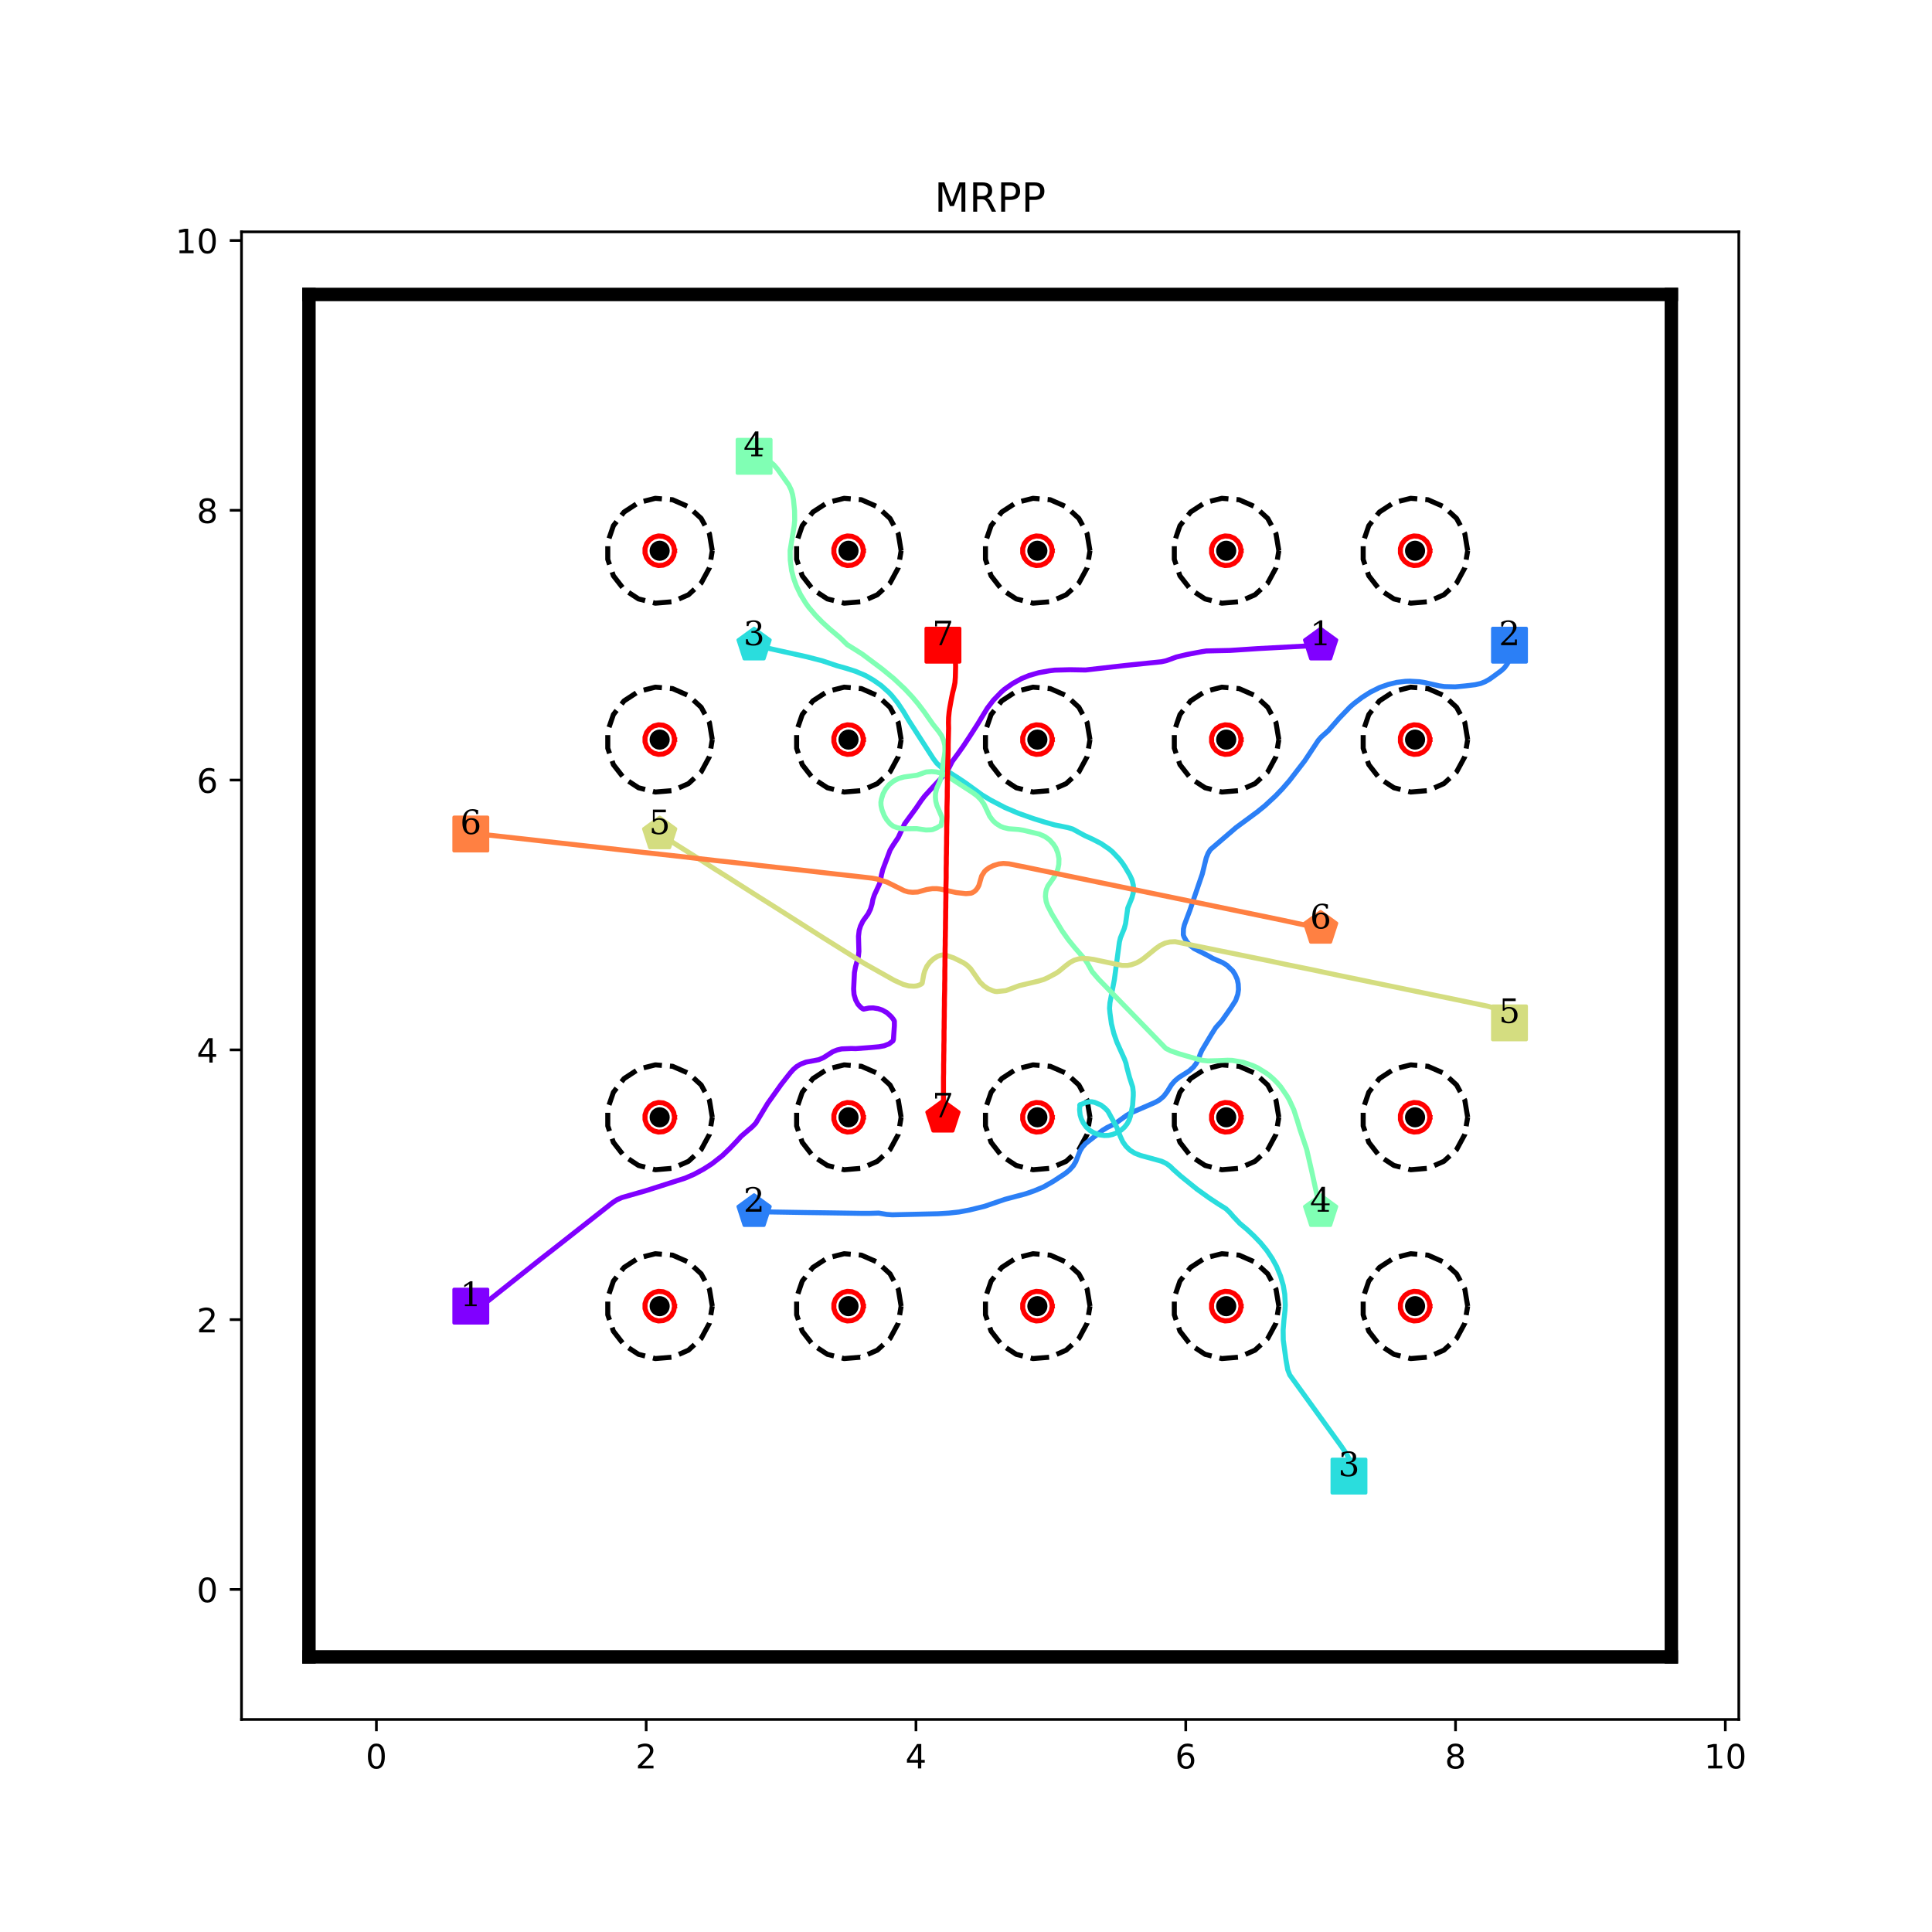 <?xml version="1.0" encoding="utf-8" standalone="no"?>
<!DOCTYPE svg PUBLIC "-//W3C//DTD SVG 1.1//EN"
  "http://www.w3.org/Graphics/SVG/1.1/DTD/svg11.dtd">
<!-- Created with matplotlib (http://matplotlib.org/) -->
<svg height="576pt" version="1.1" viewBox="0 0 576 576" width="576pt" xmlns="http://www.w3.org/2000/svg" xmlns:xlink="http://www.w3.org/1999/xlink">
 <defs>
  <style type="text/css">
*{stroke-linecap:butt;stroke-linejoin:round;}
  </style>
 </defs>
 <g id="figure_1">
  <g id="patch_1">
   <path d="M 0 576 
L 576 576 
L 576 0 
L 0 0 
z
" style="fill:#ffffff;"/>
  </g>
  <g id="axes_1">
   <g id="patch_2">
    <path d="M 72 512.64 
L 518.4 512.64 
L 518.4 69.12 
L 72 69.12 
z
" style="fill:#ffffff;"/>
   </g>
   <g id="matplotlib.axis_1">
    <g id="xtick_1">
     <g id="line2d_1">
      <defs>
       <path d="M 0 0 
L 0 3.5 
" id="md68e72c7f0" style="stroke:#000000;stroke-width:0.8;"/>
      </defs>
      <g>
       <use style="stroke:#000000;stroke-width:0.8;" x="112.216" xlink:href="#md68e72c7f0" y="512.64"/>
      </g>
     </g>
     <g id="text_1">
      <!-- 0 -->
      <defs>
       <path d="M 31.781 66.406 
Q 24.172 66.406 20.328 58.906 
Q 16.5 51.422 16.5 36.375 
Q 16.5 21.391 20.328 13.891 
Q 24.172 6.391 31.781 6.391 
Q 39.453 6.391 43.281 13.891 
Q 47.125 21.391 47.125 36.375 
Q 47.125 51.422 43.281 58.906 
Q 39.453 66.406 31.781 66.406 
z
M 31.781 74.219 
Q 44.047 74.219 50.516 64.516 
Q 56.984 54.828 56.984 36.375 
Q 56.984 17.969 50.516 8.266 
Q 44.047 -1.422 31.781 -1.422 
Q 19.531 -1.422 13.062 8.266 
Q 6.594 17.969 6.594 36.375 
Q 6.594 54.828 13.062 64.516 
Q 19.531 74.219 31.781 74.219 
z
" id="DejaVuSans-30"/>
      </defs>
      <g transform="translate(109.035 527.238)scale(0.1 -0.1)">
       <use xlink:href="#DejaVuSans-30"/>
      </g>
     </g>
    </g>
    <g id="xtick_2">
     <g id="line2d_2">
      <g>
       <use style="stroke:#000000;stroke-width:0.8;" x="192.649" xlink:href="#md68e72c7f0" y="512.64"/>
      </g>
     </g>
     <g id="text_2">
      <!-- 2 -->
      <defs>
       <path d="M 19.188 8.297 
L 53.609 8.297 
L 53.609 0 
L 7.328 0 
L 7.328 8.297 
Q 12.938 14.109 22.625 23.891 
Q 32.328 33.688 34.812 36.531 
Q 39.547 41.844 41.422 45.531 
Q 43.312 49.219 43.312 52.781 
Q 43.312 58.594 39.234 62.25 
Q 35.156 65.922 28.609 65.922 
Q 23.969 65.922 18.812 64.312 
Q 13.672 62.703 7.812 59.422 
L 7.812 69.391 
Q 13.766 71.781 18.938 73 
Q 24.125 74.219 28.422 74.219 
Q 39.75 74.219 46.484 68.547 
Q 53.219 62.891 53.219 53.422 
Q 53.219 48.922 51.531 44.891 
Q 49.859 40.875 45.406 35.406 
Q 44.188 33.984 37.641 27.219 
Q 31.109 20.453 19.188 8.297 
z
" id="DejaVuSans-32"/>
      </defs>
      <g transform="translate(189.467 527.238)scale(0.1 -0.1)">
       <use xlink:href="#DejaVuSans-32"/>
      </g>
     </g>
    </g>
    <g id="xtick_3">
     <g id="line2d_3">
      <g>
       <use style="stroke:#000000;stroke-width:0.8;" x="273.081" xlink:href="#md68e72c7f0" y="512.64"/>
      </g>
     </g>
     <g id="text_3">
      <!-- 4 -->
      <defs>
       <path d="M 37.797 64.312 
L 12.891 25.391 
L 37.797 25.391 
z
M 35.203 72.906 
L 47.609 72.906 
L 47.609 25.391 
L 58.016 25.391 
L 58.016 17.188 
L 47.609 17.188 
L 47.609 0 
L 37.797 0 
L 37.797 17.188 
L 4.891 17.188 
L 4.891 26.703 
z
" id="DejaVuSans-34"/>
      </defs>
      <g transform="translate(269.9 527.238)scale(0.1 -0.1)">
       <use xlink:href="#DejaVuSans-34"/>
      </g>
     </g>
    </g>
    <g id="xtick_4">
     <g id="line2d_4">
      <g>
       <use style="stroke:#000000;stroke-width:0.8;" x="353.514" xlink:href="#md68e72c7f0" y="512.64"/>
      </g>
     </g>
     <g id="text_4">
      <!-- 6 -->
      <defs>
       <path d="M 33.016 40.375 
Q 26.375 40.375 22.484 35.828 
Q 18.609 31.297 18.609 23.391 
Q 18.609 15.531 22.484 10.953 
Q 26.375 6.391 33.016 6.391 
Q 39.656 6.391 43.531 10.953 
Q 47.406 15.531 47.406 23.391 
Q 47.406 31.297 43.531 35.828 
Q 39.656 40.375 33.016 40.375 
z
M 52.594 71.297 
L 52.594 62.312 
Q 48.875 64.062 45.094 64.984 
Q 41.312 65.922 37.594 65.922 
Q 27.828 65.922 22.672 59.328 
Q 17.531 52.734 16.797 39.406 
Q 19.672 43.656 24.016 45.922 
Q 28.375 48.188 33.594 48.188 
Q 44.578 48.188 50.953 41.516 
Q 57.328 34.859 57.328 23.391 
Q 57.328 12.156 50.688 5.359 
Q 44.047 -1.422 33.016 -1.422 
Q 20.359 -1.422 13.672 8.266 
Q 6.984 17.969 6.984 36.375 
Q 6.984 53.656 15.188 63.938 
Q 23.391 74.219 37.203 74.219 
Q 40.922 74.219 44.703 73.484 
Q 48.484 72.75 52.594 71.297 
z
" id="DejaVuSans-36"/>
      </defs>
      <g transform="translate(350.332 527.238)scale(0.1 -0.1)">
       <use xlink:href="#DejaVuSans-36"/>
      </g>
     </g>
    </g>
    <g id="xtick_5">
     <g id="line2d_5">
      <g>
       <use style="stroke:#000000;stroke-width:0.8;" x="433.946" xlink:href="#md68e72c7f0" y="512.64"/>
      </g>
     </g>
     <g id="text_5">
      <!-- 8 -->
      <defs>
       <path d="M 31.781 34.625 
Q 24.75 34.625 20.719 30.859 
Q 16.703 27.094 16.703 20.516 
Q 16.703 13.922 20.719 10.156 
Q 24.75 6.391 31.781 6.391 
Q 38.812 6.391 42.859 10.172 
Q 46.922 13.969 46.922 20.516 
Q 46.922 27.094 42.891 30.859 
Q 38.875 34.625 31.781 34.625 
z
M 21.922 38.812 
Q 15.578 40.375 12.031 44.719 
Q 8.5 49.078 8.5 55.328 
Q 8.5 64.062 14.719 69.141 
Q 20.953 74.219 31.781 74.219 
Q 42.672 74.219 48.875 69.141 
Q 55.078 64.062 55.078 55.328 
Q 55.078 49.078 51.531 44.719 
Q 48 40.375 41.703 38.812 
Q 48.828 37.156 52.797 32.312 
Q 56.781 27.484 56.781 20.516 
Q 56.781 9.906 50.312 4.234 
Q 43.844 -1.422 31.781 -1.422 
Q 19.734 -1.422 13.25 4.234 
Q 6.781 9.906 6.781 20.516 
Q 6.781 27.484 10.781 32.312 
Q 14.797 37.156 21.922 38.812 
z
M 18.312 54.391 
Q 18.312 48.734 21.844 45.562 
Q 25.391 42.391 31.781 42.391 
Q 38.141 42.391 41.719 45.562 
Q 45.312 48.734 45.312 54.391 
Q 45.312 60.062 41.719 63.234 
Q 38.141 66.406 31.781 66.406 
Q 25.391 66.406 21.844 63.234 
Q 18.312 60.062 18.312 54.391 
z
" id="DejaVuSans-38"/>
      </defs>
      <g transform="translate(430.765 527.238)scale(0.1 -0.1)">
       <use xlink:href="#DejaVuSans-38"/>
      </g>
     </g>
    </g>
    <g id="xtick_6">
     <g id="line2d_6">
      <g>
       <use style="stroke:#000000;stroke-width:0.8;" x="514.378" xlink:href="#md68e72c7f0" y="512.64"/>
      </g>
     </g>
     <g id="text_6">
      <!-- 10 -->
      <defs>
       <path d="M 12.406 8.297 
L 28.516 8.297 
L 28.516 63.922 
L 10.984 60.406 
L 10.984 69.391 
L 28.422 72.906 
L 38.281 72.906 
L 38.281 8.297 
L 54.391 8.297 
L 54.391 0 
L 12.406 0 
z
" id="DejaVuSans-31"/>
      </defs>
      <g transform="translate(508.016 527.238)scale(0.1 -0.1)">
       <use xlink:href="#DejaVuSans-31"/>
       <use x="63.623" xlink:href="#DejaVuSans-30"/>
      </g>
     </g>
    </g>
   </g>
   <g id="matplotlib.axis_2">
    <g id="ytick_1">
     <g id="line2d_7">
      <defs>
       <path d="M 0 0 
L -3.5 0 
" id="mb78bc5d7ab" style="stroke:#000000;stroke-width:0.8;"/>
      </defs>
      <g>
       <use style="stroke:#000000;stroke-width:0.8;" x="72" xlink:href="#mb78bc5d7ab" y="473.864"/>
      </g>
     </g>
     <g id="text_7">
      <!-- 0 -->
      <g transform="translate(58.638 477.663)scale(0.1 -0.1)">
       <use xlink:href="#DejaVuSans-30"/>
      </g>
     </g>
    </g>
    <g id="ytick_2">
     <g id="line2d_8">
      <g>
       <use style="stroke:#000000;stroke-width:0.8;" x="72" xlink:href="#mb78bc5d7ab" y="393.431"/>
      </g>
     </g>
     <g id="text_8">
      <!-- 2 -->
      <g transform="translate(58.638 397.231)scale(0.1 -0.1)">
       <use xlink:href="#DejaVuSans-32"/>
      </g>
     </g>
    </g>
    <g id="ytick_3">
     <g id="line2d_9">
      <g>
       <use style="stroke:#000000;stroke-width:0.8;" x="72" xlink:href="#mb78bc5d7ab" y="312.999"/>
      </g>
     </g>
     <g id="text_9">
      <!-- 4 -->
      <g transform="translate(58.638 316.798)scale(0.1 -0.1)">
       <use xlink:href="#DejaVuSans-34"/>
      </g>
     </g>
    </g>
    <g id="ytick_4">
     <g id="line2d_10">
      <g>
       <use style="stroke:#000000;stroke-width:0.8;" x="72" xlink:href="#mb78bc5d7ab" y="232.566"/>
      </g>
     </g>
     <g id="text_10">
      <!-- 6 -->
      <g transform="translate(58.638 236.366)scale(0.1 -0.1)">
       <use xlink:href="#DejaVuSans-36"/>
      </g>
     </g>
    </g>
    <g id="ytick_5">
     <g id="line2d_11">
      <g>
       <use style="stroke:#000000;stroke-width:0.8;" x="72" xlink:href="#mb78bc5d7ab" y="152.134"/>
      </g>
     </g>
     <g id="text_11">
      <!-- 8 -->
      <g transform="translate(58.638 155.933)scale(0.1 -0.1)">
       <use xlink:href="#DejaVuSans-38"/>
      </g>
     </g>
    </g>
    <g id="ytick_6">
     <g id="line2d_12">
      <g>
       <use style="stroke:#000000;stroke-width:0.8;" x="72" xlink:href="#mb78bc5d7ab" y="71.702"/>
      </g>
     </g>
     <g id="text_12">
      <!-- 10 -->
      <g transform="translate(52.275 75.501)scale(0.1 -0.1)">
       <use xlink:href="#DejaVuSans-31"/>
       <use x="63.623" xlink:href="#DejaVuSans-30"/>
      </g>
     </g>
    </g>
   </g>
   <g id="line2d_13">
    <path clip-path="url(#p511b0d2b6c)" d="M 140.368 389.41 
" style="fill:none;stroke:#1f77b4;stroke-linecap:square;stroke-width:1.5;"/>
    <defs>
     <path d="M -5 5 
L 5 5 
L 5 -5 
L -5 -5 
z
" id="mb76e6be946" style="stroke:#8000ff;stroke-linejoin:miter;"/>
    </defs>
    <g clip-path="url(#p511b0d2b6c)">
     <use style="fill:#8000ff;stroke:#8000ff;stroke-linejoin:miter;" x="140.368" xlink:href="#mb76e6be946" y="389.41"/>
    </g>
   </g>
   <g id="line2d_14">
    <path clip-path="url(#p511b0d2b6c)" d="M 393.73 192.35 
" style="fill:none;stroke:#ff7f0e;stroke-linecap:square;stroke-width:1.5;"/>
    <defs>
     <path d="M 0 -5 
L -4.755 -1.545 
L -2.939 4.045 
L 2.939 4.045 
L 4.755 -1.545 
z
" id="mfffaf35de6" style="stroke:#8000ff;stroke-linejoin:miter;"/>
    </defs>
    <g clip-path="url(#p511b0d2b6c)">
     <use style="fill:#8000ff;stroke:#8000ff;stroke-linejoin:miter;" x="393.73" xlink:href="#mfffaf35de6" y="192.35"/>
    </g>
   </g>
   <g id="line2d_15">
    <path clip-path="url(#p511b0d2b6c)" d="M 450.032 192.35 
" style="fill:none;stroke:#2ca02c;stroke-linecap:square;stroke-width:1.5;"/>
    <defs>
     <path d="M -5 5 
L 5 5 
L 5 -5 
L -5 -5 
z
" id="m3b76435c66" style="stroke:#2b7ff6;stroke-linejoin:miter;"/>
    </defs>
    <g clip-path="url(#p511b0d2b6c)">
     <use style="fill:#2b7ff6;stroke:#2b7ff6;stroke-linejoin:miter;" x="450.032" xlink:href="#m3b76435c66" y="192.35"/>
    </g>
   </g>
   <g id="line2d_16">
    <path clip-path="url(#p511b0d2b6c)" d="M 224.822 361.258 
" style="fill:none;stroke:#d62728;stroke-linecap:square;stroke-width:1.5;"/>
    <defs>
     <path d="M 0 -5 
L -4.755 -1.545 
L -2.939 4.045 
L 2.939 4.045 
L 4.755 -1.545 
z
" id="mdb6c3e18e0" style="stroke:#2b7ff6;stroke-linejoin:miter;"/>
    </defs>
    <g clip-path="url(#p511b0d2b6c)">
     <use style="fill:#2b7ff6;stroke:#2b7ff6;stroke-linejoin:miter;" x="224.822" xlink:href="#mdb6c3e18e0" y="361.258"/>
    </g>
   </g>
   <g id="line2d_17">
    <path clip-path="url(#p511b0d2b6c)" d="M 402.175 440.082 
" style="fill:none;stroke:#9467bd;stroke-linecap:square;stroke-width:1.5;"/>
    <defs>
     <path d="M -5 5 
L 5 5 
L 5 -5 
L -5 -5 
z
" id="m7a177a3565" style="stroke:#2adddd;stroke-linejoin:miter;"/>
    </defs>
    <g clip-path="url(#p511b0d2b6c)">
     <use style="fill:#2adddd;stroke:#2adddd;stroke-linejoin:miter;" x="402.175" xlink:href="#m7a177a3565" y="440.082"/>
    </g>
   </g>
   <g id="line2d_18">
    <path clip-path="url(#p511b0d2b6c)" d="M 224.822 192.35 
" style="fill:none;stroke:#8c564b;stroke-linecap:square;stroke-width:1.5;"/>
    <defs>
     <path d="M 0 -5 
L -4.755 -1.545 
L -2.939 4.045 
L 2.939 4.045 
L 4.755 -1.545 
z
" id="me1d199f1f8" style="stroke:#2adddd;stroke-linejoin:miter;"/>
    </defs>
    <g clip-path="url(#p511b0d2b6c)">
     <use style="fill:#2adddd;stroke:#2adddd;stroke-linejoin:miter;" x="224.822" xlink:href="#me1d199f1f8" y="192.35"/>
    </g>
   </g>
   <g id="line2d_19">
    <path clip-path="url(#p511b0d2b6c)" d="M 224.822 136.048 
" style="fill:none;stroke:#e377c2;stroke-linecap:square;stroke-width:1.5;"/>
    <defs>
     <path d="M -5 5 
L 5 5 
L 5 -5 
L -5 -5 
z
" id="ma51c0eb184" style="stroke:#80ffb4;stroke-linejoin:miter;"/>
    </defs>
    <g clip-path="url(#p511b0d2b6c)">
     <use style="fill:#80ffb4;stroke:#80ffb4;stroke-linejoin:miter;" x="224.822" xlink:href="#ma51c0eb184" y="136.048"/>
    </g>
   </g>
   <g id="line2d_20">
    <path clip-path="url(#p511b0d2b6c)" d="M 393.73 361.258 
" style="fill:none;stroke:#7f7f7f;stroke-linecap:square;stroke-width:1.5;"/>
    <defs>
     <path d="M 0 -5 
L -4.755 -1.545 
L -2.939 4.045 
L 2.939 4.045 
L 4.755 -1.545 
z
" id="m08c301a135" style="stroke:#80ffb4;stroke-linejoin:miter;"/>
    </defs>
    <g clip-path="url(#p511b0d2b6c)">
     <use style="fill:#80ffb4;stroke:#80ffb4;stroke-linejoin:miter;" x="393.73" xlink:href="#m08c301a135" y="361.258"/>
    </g>
   </g>
   <g id="line2d_21">
    <path clip-path="url(#p511b0d2b6c)" d="M 450.032 304.956 
" style="fill:none;stroke:#bcbd22;stroke-linecap:square;stroke-width:1.5;"/>
    <defs>
     <path d="M -5 5 
L 5 5 
L 5 -5 
L -5 -5 
z
" id="m74d01bc96b" style="stroke:#d4dd80;stroke-linejoin:miter;"/>
    </defs>
    <g clip-path="url(#p511b0d2b6c)">
     <use style="fill:#d4dd80;stroke:#d4dd80;stroke-linejoin:miter;" x="450.032" xlink:href="#m74d01bc96b" y="304.956"/>
    </g>
   </g>
   <g id="line2d_22">
    <path clip-path="url(#p511b0d2b6c)" d="M 196.67 248.653 
" style="fill:none;stroke:#17becf;stroke-linecap:square;stroke-width:1.5;"/>
    <defs>
     <path d="M 0 -5 
L -4.755 -1.545 
L -2.939 4.045 
L 2.939 4.045 
L 4.755 -1.545 
z
" id="m7b54912d47" style="stroke:#d4dd80;stroke-linejoin:miter;"/>
    </defs>
    <g clip-path="url(#p511b0d2b6c)">
     <use style="fill:#d4dd80;stroke:#d4dd80;stroke-linejoin:miter;" x="196.67" xlink:href="#m7b54912d47" y="248.653"/>
    </g>
   </g>
   <g id="line2d_23">
    <path clip-path="url(#p511b0d2b6c)" d="M 140.368 248.653 
" style="fill:none;stroke:#1f77b4;stroke-linecap:square;stroke-width:1.5;"/>
    <defs>
     <path d="M -5 5 
L 5 5 
L 5 -5 
L -5 -5 
z
" id="m7eb9b6cc83" style="stroke:#ff8042;stroke-linejoin:miter;"/>
    </defs>
    <g clip-path="url(#p511b0d2b6c)">
     <use style="fill:#ff8042;stroke:#ff8042;stroke-linejoin:miter;" x="140.368" xlink:href="#m7eb9b6cc83" y="248.653"/>
    </g>
   </g>
   <g id="line2d_24">
    <path clip-path="url(#p511b0d2b6c)" d="M 393.73 276.804 
" style="fill:none;stroke:#ff7f0e;stroke-linecap:square;stroke-width:1.5;"/>
    <defs>
     <path d="M 0 -5 
L -4.755 -1.545 
L -2.939 4.045 
L 2.939 4.045 
L 4.755 -1.545 
z
" id="m0af29b9a08" style="stroke:#ff8042;stroke-linejoin:miter;"/>
    </defs>
    <g clip-path="url(#p511b0d2b6c)">
     <use style="fill:#ff8042;stroke:#ff8042;stroke-linejoin:miter;" x="393.73" xlink:href="#m0af29b9a08" y="276.804"/>
    </g>
   </g>
   <g id="line2d_25">
    <path clip-path="url(#p511b0d2b6c)" d="M 281.124 192.35 
" style="fill:none;stroke:#2ca02c;stroke-linecap:square;stroke-width:1.5;"/>
    <defs>
     <path d="M -5 5 
L 5 5 
L 5 -5 
L -5 -5 
z
" id="m1eaaaa8991" style="stroke:#ff0000;stroke-linejoin:miter;"/>
    </defs>
    <g clip-path="url(#p511b0d2b6c)">
     <use style="fill:#ff0000;stroke:#ff0000;stroke-linejoin:miter;" x="281.124" xlink:href="#m1eaaaa8991" y="192.35"/>
    </g>
   </g>
   <g id="line2d_26">
    <path clip-path="url(#p511b0d2b6c)" d="M 281.124 333.107 
" style="fill:none;stroke:#d62728;stroke-linecap:square;stroke-width:1.5;"/>
    <defs>
     <path d="M 0 -5 
L -4.755 -1.545 
L -2.939 4.045 
L 2.939 4.045 
L 4.755 -1.545 
z
" id="m973a4266c4" style="stroke:#ff0000;stroke-linejoin:miter;"/>
    </defs>
    <g clip-path="url(#p511b0d2b6c)">
     <use style="fill:#ff0000;stroke:#ff0000;stroke-linejoin:miter;" x="281.124" xlink:href="#m973a4266c4" y="333.107"/>
    </g>
   </g>
   <g id="line2d_27">
    <defs>
     <path d="M 0 2.5 
C 0.663 2.5 1.299 2.237 1.768 1.768 
C 2.237 1.299 2.5 0.663 2.5 0 
C 2.5 -0.663 2.237 -1.299 1.768 -1.768 
C 1.299 -2.237 0.663 -2.5 0 -2.5 
C -0.663 -2.5 -1.299 -2.237 -1.768 -1.768 
C -2.237 -1.299 -2.5 -0.663 -2.5 0 
C -2.5 0.663 -2.237 1.299 -1.768 1.768 
C -1.299 2.237 -0.663 2.5 0 2.5 
z
" id="m9e2d4f3a4d" style="stroke:#000000;"/>
    </defs>
    <g clip-path="url(#p511b0d2b6c)">
     <use style="stroke:#000000;" x="196.67" xlink:href="#m9e2d4f3a4d" y="389.41"/>
     <use style="stroke:#000000;" x="196.67" xlink:href="#m9e2d4f3a4d" y="333.107"/>
     <use style="stroke:#000000;" x="252.973" xlink:href="#m9e2d4f3a4d" y="389.41"/>
     <use style="stroke:#000000;" x="252.973" xlink:href="#m9e2d4f3a4d" y="333.107"/>
     <use style="stroke:#000000;" x="309.276" xlink:href="#m9e2d4f3a4d" y="389.41"/>
     <use style="stroke:#000000;" x="309.276" xlink:href="#m9e2d4f3a4d" y="333.107"/>
     <use style="stroke:#000000;" x="365.578" xlink:href="#m9e2d4f3a4d" y="389.41"/>
     <use style="stroke:#000000;" x="365.578" xlink:href="#m9e2d4f3a4d" y="333.107"/>
     <use style="stroke:#000000;" x="421.881" xlink:href="#m9e2d4f3a4d" y="389.41"/>
     <use style="stroke:#000000;" x="421.881" xlink:href="#m9e2d4f3a4d" y="333.107"/>
     <use style="stroke:#000000;" x="196.67" xlink:href="#m9e2d4f3a4d" y="220.502"/>
     <use style="stroke:#000000;" x="196.67" xlink:href="#m9e2d4f3a4d" y="164.199"/>
     <use style="stroke:#000000;" x="252.973" xlink:href="#m9e2d4f3a4d" y="220.502"/>
     <use style="stroke:#000000;" x="252.973" xlink:href="#m9e2d4f3a4d" y="164.199"/>
     <use style="stroke:#000000;" x="309.276" xlink:href="#m9e2d4f3a4d" y="220.502"/>
     <use style="stroke:#000000;" x="309.276" xlink:href="#m9e2d4f3a4d" y="164.199"/>
     <use style="stroke:#000000;" x="365.578" xlink:href="#m9e2d4f3a4d" y="220.502"/>
     <use style="stroke:#000000;" x="365.578" xlink:href="#m9e2d4f3a4d" y="164.199"/>
     <use style="stroke:#000000;" x="421.881" xlink:href="#m9e2d4f3a4d" y="220.502"/>
     <use style="stroke:#000000;" x="421.881" xlink:href="#m9e2d4f3a4d" y="164.199"/>
    </g>
   </g>
   <g id="line2d_28">
    <path clip-path="url(#p511b0d2b6c)" d="M 212.355 389.41 
L 211.505 384.317 
L 209.047 379.776 
L 205.249 376.279 
L 200.521 374.205 
L 195.375 373.779 
L 190.37 375.046 
L 186.048 377.87 
L 182.876 381.945 
L 181.2 386.828 
L 181.2 391.991 
L 182.876 396.875 
L 186.048 400.949 
L 190.37 403.773 
L 195.375 405.04 
L 200.521 404.614 
L 205.249 402.54 
L 209.047 399.043 
L 211.505 394.502 
L 212.355 389.41 
" style="fill:none;stroke:#000000;stroke-dasharray:5.55,2.4;stroke-dashoffset:0;stroke-width:1.5;"/>
   </g>
   <g id="line2d_29">
    <path clip-path="url(#p511b0d2b6c)" d="M 201.094 389.41 
L 200.854 387.973 
L 200.161 386.693 
L 199.09 385.706 
L 197.756 385.121 
L 196.305 385.001 
L 194.893 385.359 
L 193.674 386.155 
L 192.78 387.304 
L 192.307 388.682 
L 192.307 390.138 
L 192.78 391.515 
L 193.674 392.664 
L 194.893 393.461 
L 196.305 393.818 
L 197.756 393.698 
L 199.09 393.113 
L 200.161 392.127 
L 200.854 390.846 
L 201.094 389.41 
" style="fill:none;stroke:#ff0000;stroke-linecap:square;stroke-width:1.5;"/>
   </g>
   <g id="line2d_30">
    <path clip-path="url(#p511b0d2b6c)" d="M 212.355 333.107 
L 211.505 328.014 
L 209.047 323.474 
L 205.249 319.977 
L 200.521 317.903 
L 195.375 317.476 
L 190.37 318.744 
L 186.048 321.568 
L 182.876 325.642 
L 181.2 330.525 
L 181.2 335.689 
L 182.876 340.572 
L 186.048 344.646 
L 190.37 347.47 
L 195.375 348.738 
L 200.521 348.311 
L 205.249 346.237 
L 209.047 342.741 
L 211.505 338.2 
L 212.355 333.107 
" style="fill:none;stroke:#000000;stroke-dasharray:5.55,2.4;stroke-dashoffset:0;stroke-width:1.5;"/>
   </g>
   <g id="line2d_31">
    <path clip-path="url(#p511b0d2b6c)" d="M 201.094 333.107 
L 200.854 331.671 
L 200.161 330.39 
L 199.09 329.404 
L 197.756 328.819 
L 196.305 328.698 
L 194.893 329.056 
L 193.674 329.852 
L 192.78 331.002 
L 192.307 332.379 
L 192.307 333.835 
L 192.78 335.213 
L 193.674 336.362 
L 194.893 337.158 
L 196.305 337.516 
L 197.756 337.395 
L 199.09 336.81 
L 200.161 335.824 
L 200.854 334.543 
L 201.094 333.107 
" style="fill:none;stroke:#ff0000;stroke-linecap:square;stroke-width:1.5;"/>
   </g>
   <g id="line2d_32">
    <path clip-path="url(#p511b0d2b6c)" d="M 268.657 389.41 
L 267.807 384.317 
L 265.35 379.776 
L 261.551 376.279 
L 256.823 374.205 
L 251.678 373.779 
L 246.673 375.046 
L 242.35 377.87 
L 239.179 381.945 
L 237.503 386.828 
L 237.503 391.991 
L 239.179 396.875 
L 242.35 400.949 
L 246.673 403.773 
L 251.678 405.04 
L 256.823 404.614 
L 261.551 402.54 
L 265.35 399.043 
L 267.807 394.502 
L 268.657 389.41 
" style="fill:none;stroke:#000000;stroke-dasharray:5.55,2.4;stroke-dashoffset:0;stroke-width:1.5;"/>
   </g>
   <g id="line2d_33">
    <path clip-path="url(#p511b0d2b6c)" d="M 257.397 389.41 
L 257.157 387.973 
L 256.464 386.693 
L 255.393 385.706 
L 254.059 385.121 
L 252.608 385.001 
L 251.196 385.359 
L 249.977 386.155 
L 249.082 387.304 
L 248.61 388.682 
L 248.61 390.138 
L 249.082 391.515 
L 249.977 392.664 
L 251.196 393.461 
L 252.608 393.818 
L 254.059 393.698 
L 255.393 393.113 
L 256.464 392.127 
L 257.157 390.846 
L 257.397 389.41 
" style="fill:none;stroke:#ff0000;stroke-linecap:square;stroke-width:1.5;"/>
   </g>
   <g id="line2d_34">
    <path clip-path="url(#p511b0d2b6c)" d="M 268.657 333.107 
L 267.807 328.014 
L 265.35 323.474 
L 261.551 319.977 
L 256.823 317.903 
L 251.678 317.476 
L 246.673 318.744 
L 242.35 321.568 
L 239.179 325.642 
L 237.503 330.525 
L 237.503 335.689 
L 239.179 340.572 
L 242.35 344.646 
L 246.673 347.47 
L 251.678 348.738 
L 256.823 348.311 
L 261.551 346.237 
L 265.35 342.741 
L 267.807 338.2 
L 268.657 333.107 
" style="fill:none;stroke:#000000;stroke-dasharray:5.55,2.4;stroke-dashoffset:0;stroke-width:1.5;"/>
   </g>
   <g id="line2d_35">
    <path clip-path="url(#p511b0d2b6c)" d="M 257.397 333.107 
L 257.157 331.671 
L 256.464 330.39 
L 255.393 329.404 
L 254.059 328.819 
L 252.608 328.698 
L 251.196 329.056 
L 249.977 329.852 
L 249.082 331.002 
L 248.61 332.379 
L 248.61 333.835 
L 249.082 335.213 
L 249.977 336.362 
L 251.196 337.158 
L 252.608 337.516 
L 254.059 337.395 
L 255.393 336.81 
L 256.464 335.824 
L 257.157 334.543 
L 257.397 333.107 
" style="fill:none;stroke:#ff0000;stroke-linecap:square;stroke-width:1.5;"/>
   </g>
   <g id="line2d_36">
    <path clip-path="url(#p511b0d2b6c)" d="M 324.96 389.41 
L 324.11 384.317 
L 321.653 379.776 
L 317.854 376.279 
L 313.126 374.205 
L 307.98 373.779 
L 302.975 375.046 
L 298.653 377.87 
L 295.482 381.945 
L 293.805 386.828 
L 293.805 391.991 
L 295.482 396.875 
L 298.653 400.949 
L 302.975 403.773 
L 307.98 405.04 
L 313.126 404.614 
L 317.854 402.54 
L 321.653 399.043 
L 324.11 394.502 
L 324.96 389.41 
" style="fill:none;stroke:#000000;stroke-dasharray:5.55,2.4;stroke-dashoffset:0;stroke-width:1.5;"/>
   </g>
   <g id="line2d_37">
    <path clip-path="url(#p511b0d2b6c)" d="M 313.699 389.41 
L 313.46 387.973 
L 312.767 386.693 
L 311.695 385.706 
L 310.362 385.121 
L 308.91 385.001 
L 307.499 385.359 
L 306.28 386.155 
L 305.385 387.304 
L 304.912 388.682 
L 304.912 390.138 
L 305.385 391.515 
L 306.28 392.664 
L 307.499 393.461 
L 308.91 393.818 
L 310.362 393.698 
L 311.695 393.113 
L 312.767 392.127 
L 313.46 390.846 
L 313.699 389.41 
" style="fill:none;stroke:#ff0000;stroke-linecap:square;stroke-width:1.5;"/>
   </g>
   <g id="line2d_38">
    <path clip-path="url(#p511b0d2b6c)" d="M 324.96 333.107 
L 324.11 328.014 
L 321.653 323.474 
L 317.854 319.977 
L 313.126 317.903 
L 307.98 317.476 
L 302.975 318.744 
L 298.653 321.568 
L 295.482 325.642 
L 293.805 330.525 
L 293.805 335.689 
L 295.482 340.572 
L 298.653 344.646 
L 302.975 347.47 
L 307.98 348.738 
L 313.126 348.311 
L 317.854 346.237 
L 321.653 342.741 
L 324.11 338.2 
L 324.96 333.107 
" style="fill:none;stroke:#000000;stroke-dasharray:5.55,2.4;stroke-dashoffset:0;stroke-width:1.5;"/>
   </g>
   <g id="line2d_39">
    <path clip-path="url(#p511b0d2b6c)" d="M 313.699 333.107 
L 313.46 331.671 
L 312.767 330.39 
L 311.695 329.404 
L 310.362 328.819 
L 308.91 328.698 
L 307.499 329.056 
L 306.28 329.852 
L 305.385 331.002 
L 304.912 332.379 
L 304.912 333.835 
L 305.385 335.213 
L 306.28 336.362 
L 307.499 337.158 
L 308.91 337.516 
L 310.362 337.395 
L 311.695 336.81 
L 312.767 335.824 
L 313.46 334.543 
L 313.699 333.107 
" style="fill:none;stroke:#ff0000;stroke-linecap:square;stroke-width:1.5;"/>
   </g>
   <g id="line2d_40">
    <path clip-path="url(#p511b0d2b6c)" d="M 381.263 389.41 
L 380.413 384.317 
L 377.956 379.776 
L 374.157 376.279 
L 369.429 374.205 
L 364.283 373.779 
L 359.278 375.046 
L 354.956 377.87 
L 351.784 381.945 
L 350.108 386.828 
L 350.108 391.991 
L 351.784 396.875 
L 354.956 400.949 
L 359.278 403.773 
L 364.283 405.04 
L 369.429 404.614 
L 374.157 402.54 
L 377.956 399.043 
L 380.413 394.502 
L 381.263 389.41 
" style="fill:none;stroke:#000000;stroke-dasharray:5.55,2.4;stroke-dashoffset:0;stroke-width:1.5;"/>
   </g>
   <g id="line2d_41">
    <path clip-path="url(#p511b0d2b6c)" d="M 370.002 389.41 
L 369.762 387.973 
L 369.069 386.693 
L 367.998 385.706 
L 366.664 385.121 
L 365.213 385.001 
L 363.801 385.359 
L 362.582 386.155 
L 361.688 387.304 
L 361.215 388.682 
L 361.215 390.138 
L 361.688 391.515 
L 362.582 392.664 
L 363.801 393.461 
L 365.213 393.818 
L 366.664 393.698 
L 367.998 393.113 
L 369.069 392.127 
L 369.762 390.846 
L 370.002 389.41 
" style="fill:none;stroke:#ff0000;stroke-linecap:square;stroke-width:1.5;"/>
   </g>
   <g id="line2d_42">
    <path clip-path="url(#p511b0d2b6c)" d="M 381.263 333.107 
L 380.413 328.014 
L 377.956 323.474 
L 374.157 319.977 
L 369.429 317.903 
L 364.283 317.476 
L 359.278 318.744 
L 354.956 321.568 
L 351.784 325.642 
L 350.108 330.525 
L 350.108 335.689 
L 351.784 340.572 
L 354.956 344.646 
L 359.278 347.47 
L 364.283 348.738 
L 369.429 348.311 
L 374.157 346.237 
L 377.956 342.741 
L 380.413 338.2 
L 381.263 333.107 
" style="fill:none;stroke:#000000;stroke-dasharray:5.55,2.4;stroke-dashoffset:0;stroke-width:1.5;"/>
   </g>
   <g id="line2d_43">
    <path clip-path="url(#p511b0d2b6c)" d="M 370.002 333.107 
L 369.762 331.671 
L 369.069 330.39 
L 367.998 329.404 
L 366.664 328.819 
L 365.213 328.698 
L 363.801 329.056 
L 362.582 329.852 
L 361.688 331.002 
L 361.215 332.379 
L 361.215 333.835 
L 361.688 335.213 
L 362.582 336.362 
L 363.801 337.158 
L 365.213 337.516 
L 366.664 337.395 
L 367.998 336.81 
L 369.069 335.824 
L 369.762 334.543 
L 370.002 333.107 
" style="fill:none;stroke:#ff0000;stroke-linecap:square;stroke-width:1.5;"/>
   </g>
   <g id="line2d_44">
    <path clip-path="url(#p511b0d2b6c)" d="M 437.565 389.41 
L 436.716 384.317 
L 434.258 379.776 
L 430.46 376.279 
L 425.731 374.205 
L 420.586 373.779 
L 415.581 375.046 
L 411.258 377.87 
L 408.087 381.945 
L 406.411 386.828 
L 406.411 391.991 
L 408.087 396.875 
L 411.258 400.949 
L 415.581 403.773 
L 420.586 405.04 
L 425.731 404.614 
L 430.46 402.54 
L 434.258 399.043 
L 436.716 394.502 
L 437.565 389.41 
" style="fill:none;stroke:#000000;stroke-dasharray:5.55,2.4;stroke-dashoffset:0;stroke-width:1.5;"/>
   </g>
   <g id="line2d_45">
    <path clip-path="url(#p511b0d2b6c)" d="M 426.305 389.41 
L 426.065 387.973 
L 425.372 386.693 
L 424.301 385.706 
L 422.967 385.121 
L 421.516 385.001 
L 420.104 385.359 
L 418.885 386.155 
L 417.99 387.304 
L 417.518 388.682 
L 417.518 390.138 
L 417.99 391.515 
L 418.885 392.664 
L 420.104 393.461 
L 421.516 393.818 
L 422.967 393.698 
L 424.301 393.113 
L 425.372 392.127 
L 426.065 390.846 
L 426.305 389.41 
" style="fill:none;stroke:#ff0000;stroke-linecap:square;stroke-width:1.5;"/>
   </g>
   <g id="line2d_46">
    <path clip-path="url(#p511b0d2b6c)" d="M 437.565 333.107 
L 436.716 328.014 
L 434.258 323.474 
L 430.46 319.977 
L 425.731 317.903 
L 420.586 317.476 
L 415.581 318.744 
L 411.258 321.568 
L 408.087 325.642 
L 406.411 330.525 
L 406.411 335.689 
L 408.087 340.572 
L 411.258 344.646 
L 415.581 347.47 
L 420.586 348.738 
L 425.731 348.311 
L 430.46 346.237 
L 434.258 342.741 
L 436.716 338.2 
L 437.565 333.107 
" style="fill:none;stroke:#000000;stroke-dasharray:5.55,2.4;stroke-dashoffset:0;stroke-width:1.5;"/>
   </g>
   <g id="line2d_47">
    <path clip-path="url(#p511b0d2b6c)" d="M 426.305 333.107 
L 426.065 331.671 
L 425.372 330.39 
L 424.301 329.404 
L 422.967 328.819 
L 421.516 328.698 
L 420.104 329.056 
L 418.885 329.852 
L 417.99 331.002 
L 417.518 332.379 
L 417.518 333.835 
L 417.99 335.213 
L 418.885 336.362 
L 420.104 337.158 
L 421.516 337.516 
L 422.967 337.395 
L 424.301 336.81 
L 425.372 335.824 
L 426.065 334.543 
L 426.305 333.107 
" style="fill:none;stroke:#ff0000;stroke-linecap:square;stroke-width:1.5;"/>
   </g>
   <g id="line2d_48">
    <path clip-path="url(#p511b0d2b6c)" d="M 212.355 220.502 
L 211.505 215.409 
L 209.047 210.868 
L 205.249 207.371 
L 200.521 205.297 
L 195.375 204.871 
L 190.37 206.138 
L 186.048 208.962 
L 182.876 213.037 
L 181.2 217.92 
L 181.2 223.083 
L 182.876 227.967 
L 186.048 232.041 
L 190.37 234.865 
L 195.375 236.132 
L 200.521 235.706 
L 205.249 233.632 
L 209.047 230.135 
L 211.505 225.594 
L 212.355 220.502 
" style="fill:none;stroke:#000000;stroke-dasharray:5.55,2.4;stroke-dashoffset:0;stroke-width:1.5;"/>
   </g>
   <g id="line2d_49">
    <path clip-path="url(#p511b0d2b6c)" d="M 201.094 220.502 
L 200.854 219.065 
L 200.161 217.784 
L 199.09 216.798 
L 197.756 216.213 
L 196.305 216.093 
L 194.893 216.45 
L 193.674 217.247 
L 192.78 218.396 
L 192.307 219.773 
L 192.307 221.23 
L 192.78 222.607 
L 193.674 223.756 
L 194.893 224.553 
L 196.305 224.91 
L 197.756 224.79 
L 199.09 224.205 
L 200.161 223.219 
L 200.854 221.938 
L 201.094 220.502 
" style="fill:none;stroke:#ff0000;stroke-linecap:square;stroke-width:1.5;"/>
   </g>
   <g id="line2d_50">
    <path clip-path="url(#p511b0d2b6c)" d="M 212.355 164.199 
L 211.505 159.106 
L 209.047 154.565 
L 205.249 151.069 
L 200.521 148.995 
L 195.375 148.568 
L 190.37 149.836 
L 186.048 152.66 
L 182.876 156.734 
L 181.2 161.617 
L 181.2 166.78 
L 182.876 171.664 
L 186.048 175.738 
L 190.37 178.562 
L 195.375 179.83 
L 200.521 179.403 
L 205.249 177.329 
L 209.047 173.832 
L 211.505 169.292 
L 212.355 164.199 
" style="fill:none;stroke:#000000;stroke-dasharray:5.55,2.4;stroke-dashoffset:0;stroke-width:1.5;"/>
   </g>
   <g id="line2d_51">
    <path clip-path="url(#p511b0d2b6c)" d="M 201.094 164.199 
L 200.854 162.763 
L 200.161 161.482 
L 199.09 160.495 
L 197.756 159.911 
L 196.305 159.79 
L 194.893 160.148 
L 193.674 160.944 
L 192.78 162.093 
L 192.307 163.471 
L 192.307 164.927 
L 192.78 166.304 
L 193.674 167.454 
L 194.893 168.25 
L 196.305 168.608 
L 197.756 168.487 
L 199.09 167.902 
L 200.161 166.916 
L 200.854 165.635 
L 201.094 164.199 
" style="fill:none;stroke:#ff0000;stroke-linecap:square;stroke-width:1.5;"/>
   </g>
   <g id="line2d_52">
    <path clip-path="url(#p511b0d2b6c)" d="M 268.657 220.502 
L 267.807 215.409 
L 265.35 210.868 
L 261.551 207.371 
L 256.823 205.297 
L 251.678 204.871 
L 246.673 206.138 
L 242.35 208.962 
L 239.179 213.037 
L 237.503 217.92 
L 237.503 223.083 
L 239.179 227.967 
L 242.35 232.041 
L 246.673 234.865 
L 251.678 236.132 
L 256.823 235.706 
L 261.551 233.632 
L 265.35 230.135 
L 267.807 225.594 
L 268.657 220.502 
" style="fill:none;stroke:#000000;stroke-dasharray:5.55,2.4;stroke-dashoffset:0;stroke-width:1.5;"/>
   </g>
   <g id="line2d_53">
    <path clip-path="url(#p511b0d2b6c)" d="M 257.397 220.502 
L 257.157 219.065 
L 256.464 217.784 
L 255.393 216.798 
L 254.059 216.213 
L 252.608 216.093 
L 251.196 216.45 
L 249.977 217.247 
L 249.082 218.396 
L 248.61 219.773 
L 248.61 221.23 
L 249.082 222.607 
L 249.977 223.756 
L 251.196 224.553 
L 252.608 224.91 
L 254.059 224.79 
L 255.393 224.205 
L 256.464 223.219 
L 257.157 221.938 
L 257.397 220.502 
" style="fill:none;stroke:#ff0000;stroke-linecap:square;stroke-width:1.5;"/>
   </g>
   <g id="line2d_54">
    <path clip-path="url(#p511b0d2b6c)" d="M 268.657 164.199 
L 267.807 159.106 
L 265.35 154.565 
L 261.551 151.069 
L 256.823 148.995 
L 251.678 148.568 
L 246.673 149.836 
L 242.35 152.66 
L 239.179 156.734 
L 237.503 161.617 
L 237.503 166.78 
L 239.179 171.664 
L 242.35 175.738 
L 246.673 178.562 
L 251.678 179.83 
L 256.823 179.403 
L 261.551 177.329 
L 265.35 173.832 
L 267.807 169.292 
L 268.657 164.199 
" style="fill:none;stroke:#000000;stroke-dasharray:5.55,2.4;stroke-dashoffset:0;stroke-width:1.5;"/>
   </g>
   <g id="line2d_55">
    <path clip-path="url(#p511b0d2b6c)" d="M 257.397 164.199 
L 257.157 162.763 
L 256.464 161.482 
L 255.393 160.495 
L 254.059 159.911 
L 252.608 159.79 
L 251.196 160.148 
L 249.977 160.944 
L 249.082 162.093 
L 248.61 163.471 
L 248.61 164.927 
L 249.082 166.304 
L 249.977 167.454 
L 251.196 168.25 
L 252.608 168.608 
L 254.059 168.487 
L 255.393 167.902 
L 256.464 166.916 
L 257.157 165.635 
L 257.397 164.199 
" style="fill:none;stroke:#ff0000;stroke-linecap:square;stroke-width:1.5;"/>
   </g>
   <g id="line2d_56">
    <path clip-path="url(#p511b0d2b6c)" d="M 324.96 220.502 
L 324.11 215.409 
L 321.653 210.868 
L 317.854 207.371 
L 313.126 205.297 
L 307.98 204.871 
L 302.975 206.138 
L 298.653 208.962 
L 295.482 213.037 
L 293.805 217.92 
L 293.805 223.083 
L 295.482 227.967 
L 298.653 232.041 
L 302.975 234.865 
L 307.98 236.132 
L 313.126 235.706 
L 317.854 233.632 
L 321.653 230.135 
L 324.11 225.594 
L 324.96 220.502 
" style="fill:none;stroke:#000000;stroke-dasharray:5.55,2.4;stroke-dashoffset:0;stroke-width:1.5;"/>
   </g>
   <g id="line2d_57">
    <path clip-path="url(#p511b0d2b6c)" d="M 313.699 220.502 
L 313.46 219.065 
L 312.767 217.784 
L 311.695 216.798 
L 310.362 216.213 
L 308.91 216.093 
L 307.499 216.45 
L 306.28 217.247 
L 305.385 218.396 
L 304.912 219.773 
L 304.912 221.23 
L 305.385 222.607 
L 306.28 223.756 
L 307.499 224.553 
L 308.91 224.91 
L 310.362 224.79 
L 311.695 224.205 
L 312.767 223.219 
L 313.46 221.938 
L 313.699 220.502 
" style="fill:none;stroke:#ff0000;stroke-linecap:square;stroke-width:1.5;"/>
   </g>
   <g id="line2d_58">
    <path clip-path="url(#p511b0d2b6c)" d="M 324.96 164.199 
L 324.11 159.106 
L 321.653 154.565 
L 317.854 151.069 
L 313.126 148.995 
L 307.98 148.568 
L 302.975 149.836 
L 298.653 152.66 
L 295.482 156.734 
L 293.805 161.617 
L 293.805 166.78 
L 295.482 171.664 
L 298.653 175.738 
L 302.975 178.562 
L 307.98 179.83 
L 313.126 179.403 
L 317.854 177.329 
L 321.653 173.832 
L 324.11 169.292 
L 324.96 164.199 
" style="fill:none;stroke:#000000;stroke-dasharray:5.55,2.4;stroke-dashoffset:0;stroke-width:1.5;"/>
   </g>
   <g id="line2d_59">
    <path clip-path="url(#p511b0d2b6c)" d="M 313.699 164.199 
L 313.46 162.763 
L 312.767 161.482 
L 311.695 160.495 
L 310.362 159.911 
L 308.91 159.79 
L 307.499 160.148 
L 306.28 160.944 
L 305.385 162.093 
L 304.912 163.471 
L 304.912 164.927 
L 305.385 166.304 
L 306.28 167.454 
L 307.499 168.25 
L 308.91 168.608 
L 310.362 168.487 
L 311.695 167.902 
L 312.767 166.916 
L 313.46 165.635 
L 313.699 164.199 
" style="fill:none;stroke:#ff0000;stroke-linecap:square;stroke-width:1.5;"/>
   </g>
   <g id="line2d_60">
    <path clip-path="url(#p511b0d2b6c)" d="M 381.263 220.502 
L 380.413 215.409 
L 377.956 210.868 
L 374.157 207.371 
L 369.429 205.297 
L 364.283 204.871 
L 359.278 206.138 
L 354.956 208.962 
L 351.784 213.037 
L 350.108 217.92 
L 350.108 223.083 
L 351.784 227.967 
L 354.956 232.041 
L 359.278 234.865 
L 364.283 236.132 
L 369.429 235.706 
L 374.157 233.632 
L 377.956 230.135 
L 380.413 225.594 
L 381.263 220.502 
" style="fill:none;stroke:#000000;stroke-dasharray:5.55,2.4;stroke-dashoffset:0;stroke-width:1.5;"/>
   </g>
   <g id="line2d_61">
    <path clip-path="url(#p511b0d2b6c)" d="M 370.002 220.502 
L 369.762 219.065 
L 369.069 217.784 
L 367.998 216.798 
L 366.664 216.213 
L 365.213 216.093 
L 363.801 216.45 
L 362.582 217.247 
L 361.688 218.396 
L 361.215 219.773 
L 361.215 221.23 
L 361.688 222.607 
L 362.582 223.756 
L 363.801 224.553 
L 365.213 224.91 
L 366.664 224.79 
L 367.998 224.205 
L 369.069 223.219 
L 369.762 221.938 
L 370.002 220.502 
" style="fill:none;stroke:#ff0000;stroke-linecap:square;stroke-width:1.5;"/>
   </g>
   <g id="line2d_62">
    <path clip-path="url(#p511b0d2b6c)" d="M 381.263 164.199 
L 380.413 159.106 
L 377.956 154.565 
L 374.157 151.069 
L 369.429 148.995 
L 364.283 148.568 
L 359.278 149.836 
L 354.956 152.66 
L 351.784 156.734 
L 350.108 161.617 
L 350.108 166.78 
L 351.784 171.664 
L 354.956 175.738 
L 359.278 178.562 
L 364.283 179.83 
L 369.429 179.403 
L 374.157 177.329 
L 377.956 173.832 
L 380.413 169.292 
L 381.263 164.199 
" style="fill:none;stroke:#000000;stroke-dasharray:5.55,2.4;stroke-dashoffset:0;stroke-width:1.5;"/>
   </g>
   <g id="line2d_63">
    <path clip-path="url(#p511b0d2b6c)" d="M 370.002 164.199 
L 369.762 162.763 
L 369.069 161.482 
L 367.998 160.495 
L 366.664 159.911 
L 365.213 159.79 
L 363.801 160.148 
L 362.582 160.944 
L 361.688 162.093 
L 361.215 163.471 
L 361.215 164.927 
L 361.688 166.304 
L 362.582 167.454 
L 363.801 168.25 
L 365.213 168.608 
L 366.664 168.487 
L 367.998 167.902 
L 369.069 166.916 
L 369.762 165.635 
L 370.002 164.199 
" style="fill:none;stroke:#ff0000;stroke-linecap:square;stroke-width:1.5;"/>
   </g>
   <g id="line2d_64">
    <path clip-path="url(#p511b0d2b6c)" d="M 437.565 220.502 
L 436.716 215.409 
L 434.258 210.868 
L 430.46 207.371 
L 425.731 205.297 
L 420.586 204.871 
L 415.581 206.138 
L 411.258 208.962 
L 408.087 213.037 
L 406.411 217.92 
L 406.411 223.083 
L 408.087 227.967 
L 411.258 232.041 
L 415.581 234.865 
L 420.586 236.132 
L 425.731 235.706 
L 430.46 233.632 
L 434.258 230.135 
L 436.716 225.594 
L 437.565 220.502 
" style="fill:none;stroke:#000000;stroke-dasharray:5.55,2.4;stroke-dashoffset:0;stroke-width:1.5;"/>
   </g>
   <g id="line2d_65">
    <path clip-path="url(#p511b0d2b6c)" d="M 426.305 220.502 
L 426.065 219.065 
L 425.372 217.784 
L 424.301 216.798 
L 422.967 216.213 
L 421.516 216.093 
L 420.104 216.45 
L 418.885 217.247 
L 417.99 218.396 
L 417.518 219.773 
L 417.518 221.23 
L 417.99 222.607 
L 418.885 223.756 
L 420.104 224.553 
L 421.516 224.91 
L 422.967 224.79 
L 424.301 224.205 
L 425.372 223.219 
L 426.065 221.938 
L 426.305 220.502 
" style="fill:none;stroke:#ff0000;stroke-linecap:square;stroke-width:1.5;"/>
   </g>
   <g id="line2d_66">
    <path clip-path="url(#p511b0d2b6c)" d="M 437.565 164.199 
L 436.716 159.106 
L 434.258 154.565 
L 430.46 151.069 
L 425.731 148.995 
L 420.586 148.568 
L 415.581 149.836 
L 411.258 152.66 
L 408.087 156.734 
L 406.411 161.617 
L 406.411 166.78 
L 408.087 171.664 
L 411.258 175.738 
L 415.581 178.562 
L 420.586 179.83 
L 425.731 179.403 
L 430.46 177.329 
L 434.258 173.832 
L 436.716 169.292 
L 437.565 164.199 
" style="fill:none;stroke:#000000;stroke-dasharray:5.55,2.4;stroke-dashoffset:0;stroke-width:1.5;"/>
   </g>
   <g id="line2d_67">
    <path clip-path="url(#p511b0d2b6c)" d="M 426.305 164.199 
L 426.065 162.763 
L 425.372 161.482 
L 424.301 160.495 
L 422.967 159.911 
L 421.516 159.79 
L 420.104 160.148 
L 418.885 160.944 
L 417.99 162.093 
L 417.518 163.471 
L 417.518 164.927 
L 417.99 166.304 
L 418.885 167.454 
L 420.104 168.25 
L 421.516 168.608 
L 422.967 168.487 
L 424.301 167.902 
L 425.372 166.916 
L 426.065 165.635 
L 426.305 164.199 
" style="fill:none;stroke:#ff0000;stroke-linecap:square;stroke-width:1.5;"/>
   </g>
   <g id="line2d_68">
    <path clip-path="url(#p511b0d2b6c)" d="M 92.108 493.972 
L 92.108 87.788 
" style="fill:none;stroke:#000000;stroke-linecap:square;stroke-width:4;"/>
   </g>
   <g id="line2d_69">
    <path clip-path="url(#p511b0d2b6c)" d="M 92.108 87.788 
L 498.292 87.788 
" style="fill:none;stroke:#000000;stroke-linecap:square;stroke-width:4;"/>
   </g>
   <g id="line2d_70">
    <path clip-path="url(#p511b0d2b6c)" d="M 498.292 87.788 
L 498.292 493.972 
" style="fill:none;stroke:#000000;stroke-linecap:square;stroke-width:4;"/>
   </g>
   <g id="line2d_71">
    <path clip-path="url(#p511b0d2b6c)" d="M 498.292 493.972 
L 92.108 493.972 
" style="fill:none;stroke:#000000;stroke-linecap:square;stroke-width:4;"/>
   </g>
   <g id="line2d_72">
    <path clip-path="url(#p511b0d2b6c)" d="M 140.368 389.41 
L 141.815 389.329 
L 143.062 389.088 
L 144.47 388.485 
L 145.716 387.68 
L 161.2 375.374 
L 165.02 372.398 
L 171.978 366.929 
L 177.648 362.465 
L 182.554 358.604 
L 183.882 357.719 
L 185.41 357.036 
L 192.568 354.985 
L 204.271 351.245 
L 206.966 350.078 
L 209.781 348.55 
L 212.234 346.982 
L 215.371 344.528 
L 217.663 342.317 
L 219.875 339.984 
L 220.961 338.778 
L 223.213 336.847 
L 224.218 336.003 
L 225.304 334.877 
L 228.843 329.005 
L 232.905 323.294 
L 235.559 319.916 
L 236.444 318.911 
L 237.49 317.986 
L 238.696 317.262 
L 240.265 316.659 
L 244.085 315.935 
L 245.493 315.331 
L 248.268 313.562 
L 249.555 313.039 
L 250.922 312.717 
L 253.858 312.597 
L 255.104 312.637 
L 259.367 312.315 
L 262.062 312.074 
L 263.59 311.792 
L 265.038 311.229 
L 266.204 310.345 
L 266.365 309.902 
L 266.646 305.881 
L 266.646 304.473 
L 266.606 304.352 
L 266.325 303.87 
L 265.681 303.066 
L 264.394 301.899 
L 263.027 301.135 
L 261.821 300.733 
L 260.333 300.492 
L 259.046 300.532 
L 257.477 300.854 
L 257.196 300.733 
L 256.633 300.331 
L 255.788 299.406 
L 255.104 298.119 
L 254.622 296.51 
L 254.501 294.861 
L 254.742 289.955 
L 255.064 288.226 
L 255.909 285.169 
L 256.07 283.641 
L 255.989 280.746 
L 255.949 279.137 
L 256.15 277.408 
L 256.552 276.08 
L 257.276 274.592 
L 258.845 272.421 
L 259.528 271.013 
L 259.971 269.565 
L 260.252 268.118 
L 260.694 266.79 
L 262.223 263.493 
L 262.544 262.326 
L 262.786 260.879 
L 263.188 259.27 
L 265.36 253.479 
L 266.204 252.071 
L 267.813 249.658 
L 269.703 245.597 
L 271.352 243.344 
L 273.121 240.931 
L 274.65 238.679 
L 275.655 237.352 
L 277.666 235.14 
L 281.768 230.757 
L 282.532 229.711 
L 283.899 227.017 
L 285.669 224.604 
L 287.157 222.512 
L 288.966 219.778 
L 291.42 215.957 
L 294.355 211.131 
L 296.165 208.758 
L 298.458 206.386 
L 299.463 205.501 
L 301.916 203.772 
L 304.53 202.324 
L 306.782 201.399 
L 309.678 200.554 
L 312.855 199.991 
L 314.464 199.79 
L 319.048 199.67 
L 323.633 199.75 
L 335.617 198.383 
L 346.234 197.297 
L 347.722 196.975 
L 350.698 195.889 
L 353.875 195.125 
L 358.339 194.281 
L 359.626 194.08 
L 362.924 193.999 
L 366.664 193.919 
L 375.23 193.356 
L 391.84 192.471 
L 391.84 192.471 
" style="fill:none;stroke:#8000ff;stroke-linecap:square;stroke-width:1.5;"/>
   </g>
   <g id="line2d_73">
    <path clip-path="url(#p511b0d2b6c)" d="M 450.032 192.35 
L 450.274 192.431 
L 450.354 192.551 
L 450.435 192.752 
L 450.595 193.476 
L 450.595 194.08 
L 450.475 195.286 
L 450.113 196.493 
L 449.349 197.981 
L 448.504 199.107 
L 447.539 199.991 
L 445.126 201.761 
L 444.04 202.525 
L 442.753 203.249 
L 441.426 203.772 
L 439.818 204.134 
L 436.842 204.496 
L 433.866 204.777 
L 430.608 204.697 
L 428.999 204.455 
L 424.535 203.45 
L 423.208 203.249 
L 420.313 203.088 
L 418.986 203.128 
L 416.371 203.45 
L 413.798 204.093 
L 411.304 204.978 
L 408.489 206.386 
L 406.036 207.954 
L 403.703 209.724 
L 402.497 210.769 
L 399.36 214.027 
L 396.022 217.847 
L 393.891 219.738 
L 393.046 220.703 
L 389.024 226.775 
L 384.44 232.727 
L 382.308 235.181 
L 380.257 237.312 
L 377.08 240.248 
L 374.788 242.098 
L 368.514 246.723 
L 360.873 253.278 
L 360.189 254.364 
L 359.626 255.771 
L 358.46 260.517 
L 354.72 271.456 
L 353.111 275.718 
L 352.83 276.965 
L 352.79 278.694 
L 353.031 279.378 
L 353.795 280.705 
L 354.8 281.831 
L 356.007 282.797 
L 360.029 284.848 
L 361.677 285.773 
L 364.493 286.979 
L 365.779 287.783 
L 367.549 289.472 
L 368.233 290.558 
L 368.876 292.006 
L 369.158 293.373 
L 369.238 295.022 
L 369.037 296.43 
L 368.394 298.28 
L 366.946 300.532 
L 364.291 304.312 
L 362.482 306.323 
L 361.155 308.414 
L 358.299 313.2 
L 357.776 314.406 
L 357.294 315.814 
L 356.61 317.101 
L 355.806 318.147 
L 354.559 319.273 
L 352.468 320.6 
L 351.503 321.203 
L 350.256 322.249 
L 349.251 323.415 
L 347.964 325.506 
L 346.918 326.874 
L 345.631 327.959 
L 344.425 328.643 
L 337.186 331.78 
L 335.859 332.544 
L 332.521 334.957 
L 330.067 336.163 
L 328.74 336.968 
L 323.673 340.909 
L 322.668 342.035 
L 321.984 343.161 
L 320.697 346.378 
L 319.973 347.585 
L 318.847 348.832 
L 317.56 349.877 
L 313.941 352.25 
L 311.126 353.859 
L 308.351 355.025 
L 305.817 355.91 
L 299.624 357.558 
L 293.511 359.65 
L 289.087 360.736 
L 285.91 361.339 
L 282.934 361.661 
L 279.717 361.862 
L 266.003 362.183 
L 264.354 362.063 
L 261.981 361.661 
L 259.367 361.741 
L 256.673 361.741 
L 246.217 361.58 
L 240.305 361.5 
L 230.653 361.339 
L 225.827 361.258 
L 225.827 361.258 
" style="fill:none;stroke:#2b7ff6;stroke-linecap:square;stroke-width:1.5;"/>
   </g>
   <g id="line2d_74">
    <path clip-path="url(#p511b0d2b6c)" d="M 402.175 440.082 
L 401.974 440.163 
L 401.934 440.203 
L 402.095 440.002 
L 402.336 439.519 
L 402.577 438.715 
L 402.698 437.629 
L 402.537 436.141 
L 402.095 434.693 
L 401.491 433.527 
L 399.843 431.114 
L 384.52 409.92 
L 383.917 408.352 
L 383.394 405.376 
L 382.59 399.504 
L 382.55 396.528 
L 382.791 393.552 
L 383.113 390.616 
L 383.193 389.048 
L 383.032 385.871 
L 382.59 383.257 
L 381.786 380.482 
L 380.579 377.546 
L 379.292 375.213 
L 377.683 372.8 
L 375.834 370.548 
L 373.823 368.457 
L 371.852 366.607 
L 369.64 364.757 
L 367.629 362.626 
L 366.704 361.54 
L 365.498 360.374 
L 363.246 358.966 
L 360.511 357.156 
L 356.811 354.502 
L 351.985 350.601 
L 349.773 348.63 
L 348.889 347.746 
L 347.682 346.861 
L 346.315 346.218 
L 343.017 345.293 
L 340.041 344.488 
L 338.312 343.805 
L 336.904 342.92 
L 335.698 341.754 
L 334.733 340.386 
L 334.009 338.818 
L 332.963 336.123 
L 330.309 331.297 
L 329.424 330.372 
L 328.218 329.447 
L 326.327 328.643 
L 325.483 328.482 
L 324.799 328.482 
L 323.552 328.723 
L 321.904 329.488 
L 322.024 329.327 
L 321.944 329.729 
L 321.863 330.855 
L 322.024 332.383 
L 322.386 333.59 
L 322.949 334.756 
L 323.834 336.003 
L 324.96 337.048 
L 326.046 337.692 
L 327.735 338.335 
L 329.223 338.536 
L 330.51 338.496 
L 331.757 338.214 
L 333.204 337.611 
L 334.25 336.928 
L 335.215 336.083 
L 336.019 335.078 
L 336.623 333.952 
L 337.025 332.745 
L 337.668 329.568 
L 337.869 326.672 
L 337.869 325.627 
L 337.709 324.139 
L 336.743 321.163 
L 335.979 318.307 
L 335.698 317.021 
L 335.255 315.774 
L 332.963 310.666 
L 332.078 308.093 
L 331.354 305.197 
L 330.912 301.98 
L 330.791 300.612 
L 330.912 298.963 
L 332.239 292.046 
L 333.727 280.906 
L 334.049 279.579 
L 335.175 276.845 
L 335.577 275.357 
L 336.221 270.732 
L 337.467 267.675 
L 337.869 266.147 
L 337.95 264.9 
L 337.869 263.855 
L 337.507 262.367 
L 336.864 260.959 
L 335.376 258.426 
L 334.652 257.34 
L 333.687 256.093 
L 331.716 254.002 
L 330.711 253.157 
L 328.298 251.508 
L 325.724 250.181 
L 323.351 249.095 
L 319.812 247.165 
L 318.324 246.723 
L 314.343 245.918 
L 311.246 245.034 
L 308.15 244.068 
L 303.605 242.46 
L 299.624 240.771 
L 295.321 238.518 
L 292.787 236.99 
L 287.961 233.491 
L 285.749 232.003 
L 280.561 228.706 
L 279.315 227.58 
L 278.309 226.253 
L 271.03 214.952 
L 269.381 212.177 
L 267.612 209.523 
L 265.963 207.472 
L 265.078 206.506 
L 262.705 204.375 
L 260.333 202.726 
L 258.04 201.399 
L 255.104 200.152 
L 252.33 199.267 
L 249.474 198.463 
L 245.171 197.015 
L 240.506 195.809 
L 227.958 193.034 
L 226.39 192.672 
L 226.39 192.672 
" style="fill:none;stroke:#2adddd;stroke-linecap:square;stroke-width:1.5;"/>
   </g>
   <g id="line2d_75">
    <path clip-path="url(#p511b0d2b6c)" d="M 224.822 136.048 
L 225.787 136.088 
L 226.873 136.329 
L 228.28 136.852 
L 229.688 137.737 
L 230.733 138.621 
L 231.779 139.828 
L 235.157 144.573 
L 235.881 146.061 
L 236.283 147.429 
L 236.565 148.997 
L 236.886 152.255 
L 236.927 155.15 
L 236.766 156.799 
L 235.559 164.118 
L 235.6 166.974 
L 236.002 170.111 
L 236.605 172.403 
L 237.409 174.655 
L 238.656 177.269 
L 240.184 179.763 
L 241.109 181.05 
L 243.16 183.462 
L 245.211 185.554 
L 247.383 187.524 
L 250.52 190.179 
L 252.571 192.189 
L 254.903 193.637 
L 257.115 195.045 
L 262.906 199.388 
L 266.445 202.284 
L 269.783 205.421 
L 271.995 207.793 
L 273.725 209.844 
L 275.534 212.217 
L 278.189 215.997 
L 279.837 218.048 
L 280.722 219.335 
L 281.366 220.904 
L 281.687 222.271 
L 281.728 223.92 
L 281.567 225.247 
L 281.245 226.896 
L 280.722 231.4 
L 280.199 232.969 
L 279.234 235.14 
L 278.912 236.588 
L 278.872 237.594 
L 278.993 238.88 
L 279.315 240.127 
L 280.762 243.505 
L 280.883 244.269 
L 280.602 245.757 
L 280.521 246.16 
L 280.481 246.079 
L 279.315 246.803 
L 278.028 247.326 
L 277.424 247.406 
L 276.057 247.446 
L 273.282 247.044 
L 269.059 247.085 
L 267.451 246.763 
L 266.325 246.32 
L 265.4 245.637 
L 264.354 244.39 
L 263.63 243.184 
L 262.947 241.414 
L 262.665 240.127 
L 262.625 239.202 
L 262.786 238.237 
L 263.268 236.669 
L 264.073 235.181 
L 265.118 233.894 
L 266.445 232.848 
L 267.933 232.084 
L 269.542 231.642 
L 273.403 231.119 
L 276.138 230.154 
L 277.786 230.033 
L 279.194 230.154 
L 280.803 230.596 
L 282.25 231.28 
L 289.932 236.266 
L 291.259 237.232 
L 292.425 238.398 
L 293.39 239.805 
L 295.079 243.385 
L 296.045 244.672 
L 296.97 245.516 
L 298.297 246.361 
L 299.222 246.723 
L 300.71 247.085 
L 303.605 247.286 
L 305.093 247.527 
L 309.919 248.693 
L 311.528 249.417 
L 312.895 250.382 
L 314.021 251.629 
L 314.785 252.795 
L 315.389 254.364 
L 315.71 256.013 
L 315.67 257.702 
L 315.389 259.069 
L 315.027 260.115 
L 314.222 261.562 
L 312.413 264.136 
L 311.93 265.302 
L 311.769 266.147 
L 311.689 267.273 
L 311.89 268.761 
L 312.292 269.968 
L 313.619 272.541 
L 316.675 277.568 
L 318.525 280.182 
L 320.375 282.475 
L 323.311 285.853 
L 324.236 287.22 
L 325.603 289.674 
L 327.494 291.885 
L 347.562 312.557 
L 348.969 313.28 
L 351.623 314.205 
L 357.294 315.854 
L 358.581 316.136 
L 360.149 316.297 
L 363.326 316.216 
L 366.021 316.096 
L 367.388 316.136 
L 370.605 316.699 
L 373.461 317.664 
L 374.949 318.348 
L 377.482 319.916 
L 378.367 320.56 
L 379.614 321.645 
L 380.78 322.812 
L 381.826 324.018 
L 383.676 326.713 
L 384.359 327.879 
L 385.727 330.855 
L 386.732 333.952 
L 387.577 336.767 
L 389.547 342.598 
L 391.116 349.395 
L 392.322 354.904 
L 393.368 359.61 
L 393.368 359.61 
" style="fill:none;stroke:#80ffb4;stroke-linecap:square;stroke-width:1.5;"/>
   </g>
   <g id="line2d_76">
    <path clip-path="url(#p511b0d2b6c)" d="M 450.032 304.956 
L 449.791 305.036 
L 449.67 305.277 
L 449.67 305.157 
L 449.63 304.714 
L 449.469 304.192 
L 449.067 303.347 
L 448.424 302.543 
L 447.499 301.698 
L 446.212 300.894 
L 445.005 300.411 
L 443.477 299.969 
L 397.792 290.518 
L 391.759 289.231 
L 383.072 287.462 
L 378.367 286.456 
L 350.336 280.746 
L 348.808 280.826 
L 347.32 281.188 
L 345.953 281.831 
L 344.626 282.756 
L 341.087 285.652 
L 340.081 286.376 
L 338.875 287.059 
L 337.306 287.622 
L 336.18 287.824 
L 334.531 287.824 
L 331.596 287.22 
L 326.086 286.054 
L 324.437 285.813 
L 323.03 285.732 
L 321.702 285.853 
L 320.214 286.295 
L 319.088 286.899 
L 317.842 287.824 
L 315.75 289.553 
L 314.866 290.156 
L 312.453 291.443 
L 311.206 292.006 
L 309.638 292.489 
L 303.887 293.856 
L 299.865 295.344 
L 297.251 295.626 
L 296.728 295.585 
L 296.004 295.384 
L 294.516 294.741 
L 293.35 293.936 
L 292.144 292.77 
L 289.369 288.789 
L 288.243 287.703 
L 287.157 286.979 
L 284.301 285.571 
L 281.929 284.767 
L 281.245 284.687 
L 280.441 284.807 
L 279.516 285.129 
L 278.39 285.813 
L 277.264 286.818 
L 276.339 288.065 
L 275.695 289.472 
L 275.414 290.478 
L 274.931 293.132 
L 274.69 293.373 
L 274.046 293.695 
L 273.282 293.936 
L 272.478 294.017 
L 270.95 293.936 
L 269.301 293.494 
L 266.566 292.247 
L 257.437 287.1 
L 245.171 279.418 
L 231.578 270.772 
L 226.149 267.354 
L 216.859 261.442 
L 212.998 259.029 
L 209.178 256.576 
L 201.456 251.709 
L 197.394 249.095 
L 197.394 249.095 
" style="fill:none;stroke:#d4dd80;stroke-linecap:square;stroke-width:1.5;"/>
   </g>
   <g id="line2d_77">
    <path clip-path="url(#p511b0d2b6c)" d="M 140.368 248.653 
L 143.223 248.733 
L 147.245 249.136 
L 159.229 250.463 
L 167.755 251.428 
L 178.935 252.675 
L 191.724 254.122 
L 200.531 255.088 
L 213.561 256.576 
L 221.283 257.42 
L 231.417 258.586 
L 239.139 259.431 
L 249.273 260.597 
L 255.145 261.241 
L 259.971 261.804 
L 261.338 262.045 
L 264.475 263.01 
L 269.582 265.544 
L 270.789 265.906 
L 272.076 266.026 
L 273.604 265.946 
L 276.339 265.182 
L 277.987 264.941 
L 279.274 264.941 
L 280.32 265.061 
L 285.066 266.107 
L 287.961 266.429 
L 289.449 266.308 
L 289.891 266.147 
L 290.495 265.785 
L 291.018 265.302 
L 291.46 264.699 
L 291.862 263.935 
L 292.666 261.16 
L 293.511 259.833 
L 293.994 259.35 
L 294.959 258.667 
L 296.165 258.064 
L 297.774 257.581 
L 299.141 257.42 
L 300.79 257.541 
L 305.817 258.546 
L 382.751 274.432 
L 390.352 276.08 
L 391.92 276.402 
L 391.92 276.402 
" style="fill:none;stroke:#ff8042;stroke-linecap:square;stroke-width:1.5;"/>
   </g>
   <g id="line2d_78">
    <path clip-path="url(#p511b0d2b6c)" d="M 281.124 192.35 
L 281.165 192.35 
L 281.647 192.431 
L 282.17 192.632 
L 282.813 193.034 
L 283.376 193.517 
L 284.02 194.401 
L 284.543 195.728 
L 284.864 197.337 
L 284.905 198.704 
L 284.864 200.353 
L 284.824 201.922 
L 284.704 203.53 
L 284.422 204.938 
L 284.02 206.506 
L 283.698 208.075 
L 283.457 209.362 
L 283.175 210.93 
L 282.974 212.257 
L 282.813 213.946 
L 282.773 215.515 
L 282.813 217.123 
L 282.773 218.732 
L 282.733 220.341 
L 282.693 221.949 
L 282.693 223.317 
L 282.653 224.925 
L 282.612 226.253 
L 282.572 227.338 
L 282.532 228.947 
L 282.532 230.274 
L 282.492 231.36 
L 282.451 232.687 
L 282.451 234.296 
L 282.411 235.904 
L 282.411 237.513 
L 282.371 239.122 
L 282.331 240.73 
L 282.331 242.339 
L 282.331 243.385 
L 282.291 244.993 
L 282.25 246.602 
L 282.25 248.211 
L 282.21 249.819 
L 282.21 251.428 
L 282.17 253.037 
L 282.17 254.404 
L 282.13 255.731 
L 282.13 257.34 
L 282.09 258.948 
L 282.09 260.275 
L 282.09 261.643 
L 282.049 263.251 
L 282.009 264.86 
L 282.009 266.187 
L 282.009 267.514 
L 281.969 269.123 
L 281.969 270.49 
L 281.929 271.818 
L 281.929 273.426 
L 281.888 275.035 
L 281.888 276.643 
L 281.848 277.971 
L 281.848 279.056 
L 281.808 280.384 
L 281.808 281.751 
L 281.768 283.078 
L 281.768 284.687 
L 281.728 286.295 
L 281.728 287.904 
L 281.687 289.513 
L 281.687 290.84 
L 281.687 291.926 
L 281.647 293.253 
L 281.647 294.861 
L 281.607 296.47 
L 281.567 298.079 
L 281.567 299.687 
L 281.526 301.578 
L 281.526 303.186 
L 281.486 304.795 
L 281.486 306.403 
L 281.446 307.489 
L 281.446 308.816 
L 281.446 310.144 
L 281.406 311.511 
L 281.406 313.12 
L 281.366 314.728 
L 281.366 316.055 
L 281.325 317.382 
L 281.325 318.71 
L 281.325 319.795 
L 281.285 321.123 
L 281.285 322.731 
L 281.285 324.099 
L 281.285 325.426 
L 281.285 326.753 
L 281.285 328.12 
L 281.285 329.729 
L 281.285 331.338 
" style="fill:none;stroke:#ff0000;stroke-linecap:square;stroke-width:1.5;"/>
   </g>
   <g id="patch_3">
    <path d="M 72 512.64 
L 72 69.12 
" style="fill:none;stroke:#000000;stroke-linecap:square;stroke-linejoin:miter;stroke-width:0.8;"/>
   </g>
   <g id="patch_4">
    <path d="M 518.4 512.64 
L 518.4 69.12 
" style="fill:none;stroke:#000000;stroke-linecap:square;stroke-linejoin:miter;stroke-width:0.8;"/>
   </g>
   <g id="patch_5">
    <path d="M 72 512.64 
L 518.4 512.64 
" style="fill:none;stroke:#000000;stroke-linecap:square;stroke-linejoin:miter;stroke-width:0.8;"/>
   </g>
   <g id="patch_6">
    <path d="M 72 69.12 
L 518.4 69.12 
" style="fill:none;stroke:#000000;stroke-linecap:square;stroke-linejoin:miter;stroke-width:0.8;"/>
   </g>
   <g id="text_13">
    <!-- 1 -->
    <defs>
     <path d="M 14.203 0 
L 14.203 5.172 
L 26.906 5.172 
L 26.906 65.828 
L 12.203 56.297 
L 12.203 62.703 
L 29.984 74.219 
L 36.719 74.219 
L 36.719 5.172 
L 49.422 5.172 
L 49.422 0 
z
" id="DejaVuSerif-31"/>
    </defs>
    <g transform="translate(137.186 389.41)scale(0.1 -0.1)">
     <use xlink:href="#DejaVuSerif-31"/>
    </g>
   </g>
   <g id="text_14">
    <!-- 1 -->
    <g transform="translate(390.548 192.35)scale(0.1 -0.1)">
     <use xlink:href="#DejaVuSerif-31"/>
    </g>
   </g>
   <g id="text_15">
    <!-- 2 -->
    <defs>
     <path d="M 12.797 55.516 
L 7.328 55.516 
L 7.328 68.5 
Q 12.547 71.297 17.844 72.75 
Q 23.141 74.219 28.219 74.219 
Q 39.594 74.219 46.188 68.703 
Q 52.781 63.188 52.781 53.719 
Q 52.781 43.016 37.844 28.125 
Q 36.672 27 36.078 26.422 
L 17.672 8.016 
L 48.094 8.016 
L 48.094 17 
L 53.812 17 
L 53.812 0 
L 6.781 0 
L 6.781 5.328 
L 28.906 27.391 
Q 36.234 34.719 39.359 40.844 
Q 42.484 46.969 42.484 53.719 
Q 42.484 61.078 38.641 65.234 
Q 34.812 69.391 28.078 69.391 
Q 21.094 69.391 17.281 65.922 
Q 13.484 62.453 12.797 55.516 
z
" id="DejaVuSerif-32"/>
    </defs>
    <g transform="translate(446.851 192.35)scale(0.1 -0.1)">
     <use xlink:href="#DejaVuSerif-32"/>
    </g>
   </g>
   <g id="text_16">
    <!-- 2 -->
    <g transform="translate(221.64 361.258)scale(0.1 -0.1)">
     <use xlink:href="#DejaVuSerif-32"/>
    </g>
   </g>
   <g id="text_17">
    <!-- 3 -->
    <defs>
     <path d="M 9.719 69.828 
Q 15.438 71.969 20.672 73.094 
Q 25.922 74.219 30.516 74.219 
Q 41.219 74.219 47.219 69.594 
Q 53.219 64.984 53.219 56.781 
Q 53.219 50.203 49.062 45.781 
Q 44.922 41.359 37.312 39.797 
Q 46.297 38.531 51.25 33.281 
Q 56.203 28.031 56.203 19.672 
Q 56.203 9.469 49.344 4.016 
Q 42.484 -1.422 29.594 -1.422 
Q 23.875 -1.422 18.422 -0.188 
Q 12.984 1.031 7.625 3.516 
L 7.625 17.672 
L 13.094 17.672 
Q 13.578 10.641 17.828 7.031 
Q 22.078 3.422 29.781 3.422 
Q 37.25 3.422 41.578 7.734 
Q 45.906 12.062 45.906 19.578 
Q 45.906 28.172 41.453 32.594 
Q 37.016 37.016 28.422 37.016 
L 23.781 37.016 
L 23.781 42 
L 26.219 42 
Q 34.766 42 39.031 45.531 
Q 43.312 49.078 43.312 56.203 
Q 43.312 62.594 39.797 65.984 
Q 36.281 69.391 29.688 69.391 
Q 23.094 69.391 19.453 66.266 
Q 15.828 63.141 15.188 56.984 
L 9.719 56.984 
z
" id="DejaVuSerif-33"/>
    </defs>
    <g transform="translate(398.994 440.082)scale(0.1 -0.1)">
     <use xlink:href="#DejaVuSerif-33"/>
    </g>
   </g>
   <g id="text_18">
    <!-- 3 -->
    <g transform="translate(221.64 192.35)scale(0.1 -0.1)">
     <use xlink:href="#DejaVuSerif-33"/>
    </g>
   </g>
   <g id="text_19">
    <!-- 4 -->
    <defs>
     <path d="M 34.906 24.703 
L 34.906 63.484 
L 10.016 24.703 
z
M 56.391 0 
L 23.188 0 
L 23.188 5.172 
L 34.906 5.172 
L 34.906 19.484 
L 3.078 19.484 
L 3.078 24.812 
L 35.016 74.219 
L 44.672 74.219 
L 44.672 24.703 
L 58.594 24.703 
L 58.594 19.484 
L 44.672 19.484 
L 44.672 5.172 
L 56.391 5.172 
z
" id="DejaVuSerif-34"/>
    </defs>
    <g transform="translate(221.64 136.048)scale(0.1 -0.1)">
     <use xlink:href="#DejaVuSerif-34"/>
    </g>
   </g>
   <g id="text_20">
    <!-- 4 -->
    <g transform="translate(390.548 361.258)scale(0.1 -0.1)">
     <use xlink:href="#DejaVuSerif-34"/>
    </g>
   </g>
   <g id="text_21">
    <!-- 5 -->
    <defs>
     <path d="M 50.297 72.906 
L 50.297 64.891 
L 16.891 64.891 
L 16.891 44 
Q 19.438 45.75 22.828 46.625 
Q 26.219 47.516 30.422 47.516 
Q 42.234 47.516 49.062 40.969 
Q 55.906 34.422 55.906 23.094 
Q 55.906 11.531 49 5.047 
Q 42.094 -1.422 29.594 -1.422 
Q 24.562 -1.422 19.281 -0.188 
Q 14.016 1.031 8.5 3.516 
L 8.5 17.672 
L 14.016 17.672 
Q 14.453 10.75 18.422 7.078 
Q 22.406 3.422 29.594 3.422 
Q 37.312 3.422 41.453 8.5 
Q 45.609 13.578 45.609 23.094 
Q 45.609 32.562 41.484 37.609 
Q 37.359 42.672 29.594 42.672 
Q 25.203 42.672 21.844 41.109 
Q 18.5 39.547 15.922 36.281 
L 11.719 36.281 
L 11.719 72.906 
z
" id="DejaVuSerif-35"/>
    </defs>
    <g transform="translate(446.851 304.956)scale(0.1 -0.1)">
     <use xlink:href="#DejaVuSerif-35"/>
    </g>
   </g>
   <g id="text_22">
    <!-- 5 -->
    <g transform="translate(193.489 248.653)scale(0.1 -0.1)">
     <use xlink:href="#DejaVuSerif-35"/>
    </g>
   </g>
   <g id="text_23">
    <!-- 6 -->
    <defs>
     <path d="M 32.719 3.422 
Q 39.594 3.422 43.297 8.469 
Q 47.016 13.531 47.016 23 
Q 47.016 32.469 43.297 37.516 
Q 39.594 42.578 32.719 42.578 
Q 25.734 42.578 22.062 37.688 
Q 18.406 32.812 18.406 23.578 
Q 18.406 13.875 22.109 8.641 
Q 25.828 3.422 32.719 3.422 
z
M 16.797 40.141 
Q 20.125 43.797 24.312 45.594 
Q 28.516 47.406 33.797 47.406 
Q 44.672 47.406 51 40.859 
Q 57.328 34.328 57.328 23 
Q 57.328 11.922 50.516 5.25 
Q 43.703 -1.422 32.328 -1.422 
Q 19.969 -1.422 13.328 7.781 
Q 6.688 17 6.688 34.078 
Q 6.688 53.219 14.547 63.719 
Q 22.406 74.219 36.719 74.219 
Q 40.578 74.219 44.828 73.484 
Q 49.078 72.75 53.516 71.297 
L 53.516 59.281 
L 48 59.281 
Q 47.406 64.203 44.234 66.797 
Q 41.062 69.391 35.688 69.391 
Q 26.219 69.391 21.578 62.203 
Q 16.938 55.031 16.797 40.141 
z
" id="DejaVuSerif-36"/>
    </defs>
    <g transform="translate(137.186 248.653)scale(0.1 -0.1)">
     <use xlink:href="#DejaVuSerif-36"/>
    </g>
   </g>
   <g id="text_24">
    <!-- 6 -->
    <g transform="translate(390.548 276.804)scale(0.1 -0.1)">
     <use xlink:href="#DejaVuSerif-36"/>
    </g>
   </g>
   <g id="text_25">
    <!-- 7 -->
    <defs>
     <path d="M 56.391 67.922 
L 27.875 0 
L 20.609 0 
L 47.797 64.891 
L 14.109 64.891 
L 14.109 55.906 
L 8.406 55.906 
L 8.406 72.906 
L 56.391 72.906 
z
" id="DejaVuSerif-37"/>
    </defs>
    <g transform="translate(277.943 192.35)scale(0.1 -0.1)">
     <use xlink:href="#DejaVuSerif-37"/>
    </g>
   </g>
   <g id="text_26">
    <!-- 7 -->
    <g transform="translate(277.943 333.107)scale(0.1 -0.1)">
     <use xlink:href="#DejaVuSerif-37"/>
    </g>
   </g>
   <g id="text_27">
    <!-- MRPP -->
    <defs>
     <path d="M 9.812 72.906 
L 24.516 72.906 
L 43.109 23.297 
L 61.812 72.906 
L 76.516 72.906 
L 76.516 0 
L 66.891 0 
L 66.891 64.016 
L 48.094 14.016 
L 38.188 14.016 
L 19.391 64.016 
L 19.391 0 
L 9.812 0 
z
" id="DejaVuSans-4d"/>
     <path d="M 44.391 34.188 
Q 47.562 33.109 50.562 29.594 
Q 53.562 26.078 56.594 19.922 
L 66.609 0 
L 56 0 
L 46.688 18.703 
Q 43.062 26.031 39.672 28.422 
Q 36.281 30.812 30.422 30.812 
L 19.672 30.812 
L 19.672 0 
L 9.812 0 
L 9.812 72.906 
L 32.078 72.906 
Q 44.578 72.906 50.734 67.672 
Q 56.891 62.453 56.891 51.906 
Q 56.891 45.016 53.688 40.469 
Q 50.484 35.938 44.391 34.188 
z
M 19.672 64.797 
L 19.672 38.922 
L 32.078 38.922 
Q 39.203 38.922 42.844 42.219 
Q 46.484 45.516 46.484 51.906 
Q 46.484 58.297 42.844 61.547 
Q 39.203 64.797 32.078 64.797 
z
" id="DejaVuSans-52"/>
     <path d="M 19.672 64.797 
L 19.672 37.406 
L 32.078 37.406 
Q 38.969 37.406 42.719 40.969 
Q 46.484 44.531 46.484 51.125 
Q 46.484 57.672 42.719 61.234 
Q 38.969 64.797 32.078 64.797 
z
M 9.812 72.906 
L 32.078 72.906 
Q 44.344 72.906 50.609 67.359 
Q 56.891 61.812 56.891 51.125 
Q 56.891 40.328 50.609 34.812 
Q 44.344 29.297 32.078 29.297 
L 19.672 29.297 
L 19.672 0 
L 9.812 0 
z
" id="DejaVuSans-50"/>
    </defs>
    <g transform="translate(278.618 63.12)scale(0.12 -0.12)">
     <use xlink:href="#DejaVuSans-4d"/>
     <use x="86.279" xlink:href="#DejaVuSans-52"/>
     <use x="155.762" xlink:href="#DejaVuSans-50"/>
     <use x="216.064" xlink:href="#DejaVuSans-50"/>
    </g>
   </g>
  </g>
 </g>
 <defs>
  <clipPath id="p511b0d2b6c">
   <rect height="443.52" width="446.4" x="72" y="69.12"/>
  </clipPath>
 </defs>
</svg>
